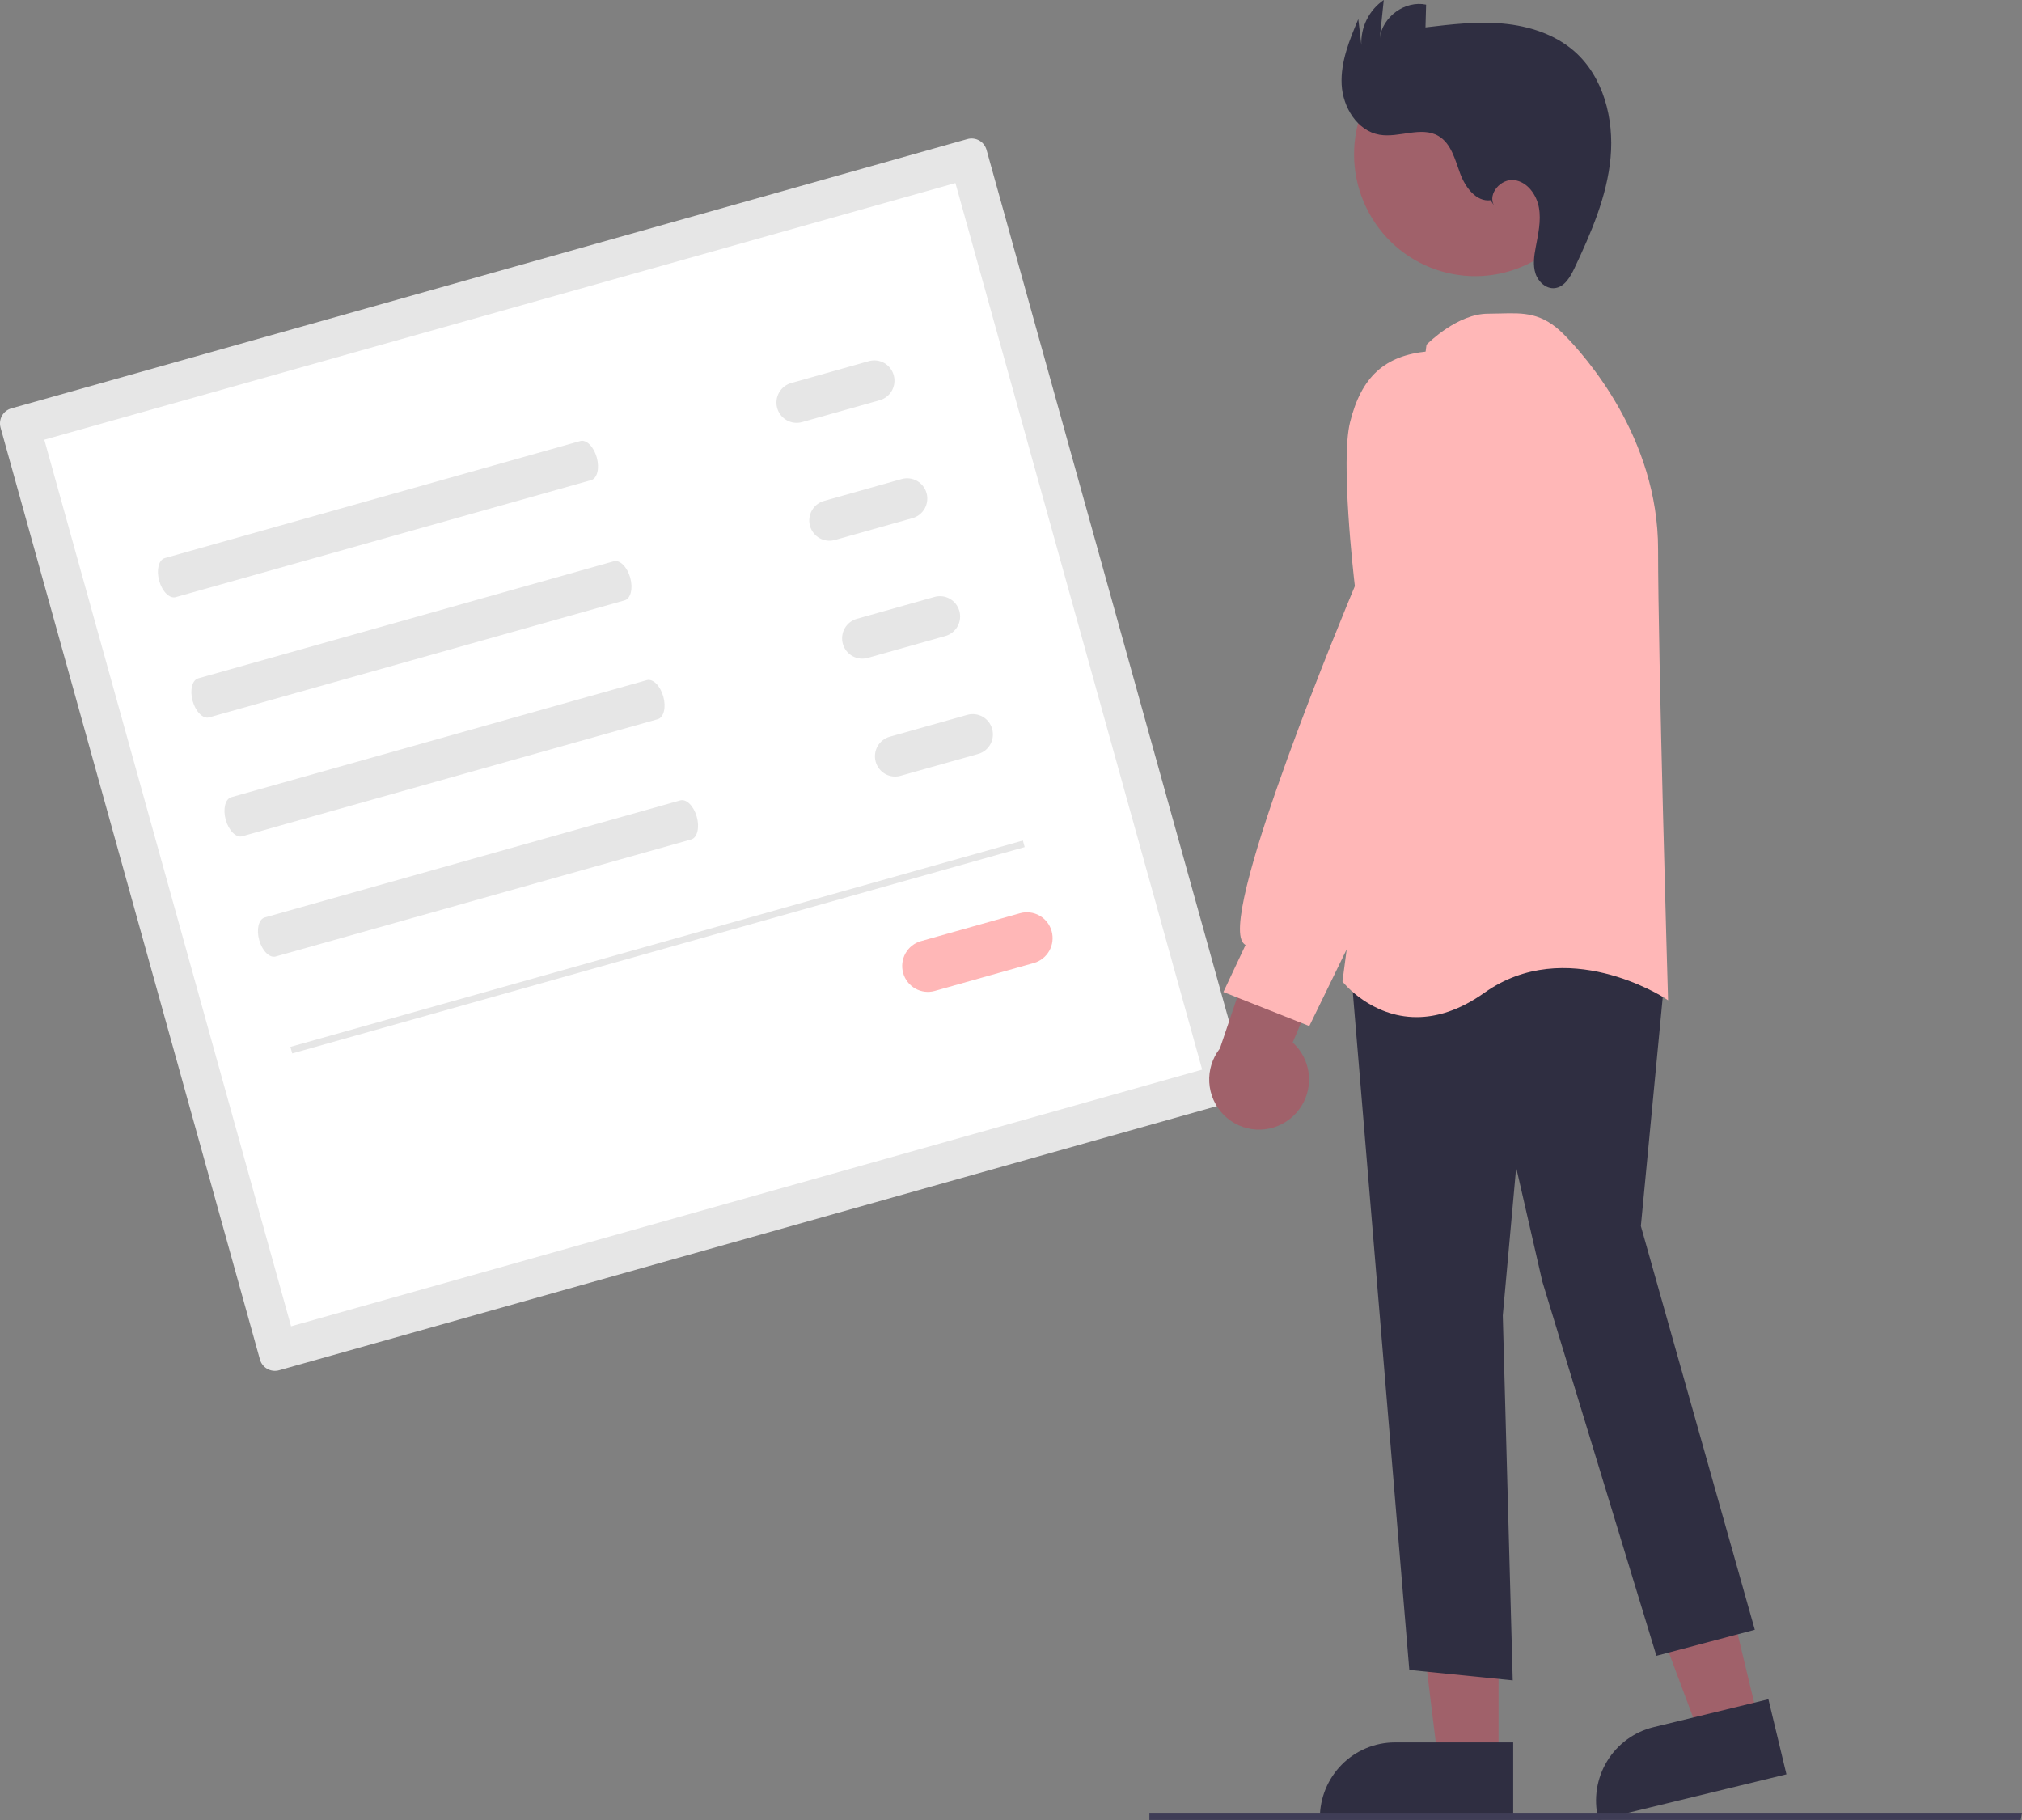 <svg width="190" height="171" viewBox="0 0 190 171" fill="none" xmlns="http://www.w3.org/2000/svg">
<rect x="0" y="0" width="190" height="171" fill="#808080" stroke="none"/>
<g clip-path="url(#clip0_261_382)">
<path d="M1.064 38.371C0.692 38.476 0.377 38.725 0.187 39.064C-0.002 39.403 -0.05 39.804 0.054 40.178L24.424 127.73C24.528 128.104 24.776 128.422 25.113 128.612C25.45 128.803 25.848 128.851 26.221 128.747L116.061 103.441C116.433 103.336 116.749 103.086 116.938 102.747C117.128 102.408 117.176 102.008 117.072 101.633L92.702 14.081C92.597 13.707 92.349 13.39 92.013 13.199C91.676 13.009 91.277 12.96 90.905 13.065L1.064 38.371Z" fill="#E6E6E6"/>
<path d="M27.35 124.613L112.963 100.498L89.777 17.199L4.164 41.314L27.35 124.613Z" fill="white"/>
<path d="M15.482 52.437C14.911 52.598 14.675 53.552 14.957 54.564C15.239 55.577 15.933 56.269 16.504 56.108L55.55 45.11C56.122 44.949 56.357 43.994 56.075 42.982C55.794 41.97 55.1 41.277 54.529 41.438L15.482 52.437Z" fill="#E6E6E6"/>
<path d="M18.626 63.734C18.055 63.895 17.82 64.849 18.102 65.861C18.383 66.873 19.077 67.566 19.648 67.405L58.695 56.407C59.266 56.246 59.502 55.291 59.22 54.279C58.938 53.267 58.244 52.574 57.673 52.735L18.626 63.734Z" fill="#E6E6E6"/>
<path d="M21.736 74.901C21.165 75.061 20.929 76.016 21.211 77.028C21.493 78.04 22.187 78.733 22.758 78.572L61.804 67.574C62.376 67.413 62.611 66.458 62.329 65.446C62.048 64.434 61.354 63.741 60.782 63.902L21.736 74.901Z" fill="#E6E6E6"/>
<path d="M24.88 86.198C24.309 86.358 24.074 87.313 24.355 88.325C24.637 89.337 25.331 90.03 25.902 89.869L64.949 78.871C65.52 78.71 65.756 77.755 65.474 76.743C65.192 75.731 64.498 75.038 63.927 75.199L24.88 86.198Z" fill="#E6E6E6"/>
<path d="M74.345 35.987C74.105 36.054 73.881 36.169 73.685 36.323C73.489 36.478 73.325 36.67 73.203 36.888C73.081 37.106 73.002 37.346 72.973 37.595C72.943 37.844 72.962 38.096 73.029 38.337C73.096 38.579 73.21 38.804 73.364 39.001C73.518 39.198 73.709 39.363 73.926 39.486C74.143 39.608 74.382 39.687 74.629 39.716C74.877 39.746 75.127 39.726 75.367 39.659L82.667 37.602C83.151 37.466 83.561 37.142 83.808 36.701C84.054 36.261 84.116 35.74 83.981 35.253C83.845 34.766 83.523 34.353 83.085 34.105C82.647 33.857 82.129 33.795 81.645 33.931L74.345 35.987Z" fill="#E6E6E6"/>
<path d="M77.429 47.065C77.189 47.133 76.965 47.247 76.769 47.401C76.573 47.556 76.409 47.748 76.287 47.966C76.165 48.184 76.086 48.425 76.057 48.673C76.027 48.922 76.046 49.174 76.113 49.416C76.18 49.657 76.294 49.882 76.448 50.079C76.602 50.276 76.793 50.441 77.01 50.564C77.227 50.686 77.466 50.765 77.713 50.794C77.961 50.824 78.211 50.804 78.451 50.737L85.751 48.681C86.235 48.544 86.645 48.22 86.891 47.779C87.138 47.339 87.2 46.818 87.065 46.331C86.929 45.844 86.607 45.431 86.169 45.183C85.731 44.935 85.213 44.873 84.729 45.009L77.429 47.065Z" fill="#E6E6E6"/>
<path d="M80.513 58.142C80.273 58.21 80.049 58.324 79.853 58.479C79.658 58.633 79.494 58.825 79.372 59.044C79.25 59.262 79.172 59.502 79.142 59.751C79.113 59.999 79.132 60.251 79.199 60.492C79.266 60.733 79.38 60.959 79.534 61.156C79.687 61.352 79.878 61.517 80.095 61.64C80.312 61.762 80.551 61.841 80.798 61.871C81.045 61.901 81.295 61.881 81.535 61.814L88.835 59.758C89.319 59.621 89.729 59.297 89.975 58.857C90.222 58.416 90.284 57.895 90.148 57.408C90.013 56.921 89.691 56.508 89.253 56.26C88.815 56.013 88.297 55.95 87.813 56.086L80.513 58.142Z" fill="#E6E6E6"/>
<path d="M83.597 69.221C83.113 69.358 82.704 69.682 82.458 70.122C82.212 70.563 82.15 71.084 82.285 71.57C82.421 72.057 82.742 72.469 83.18 72.717C83.618 72.965 84.135 73.028 84.619 72.892L91.918 70.836C92.402 70.7 92.812 70.375 93.058 69.935C93.303 69.494 93.366 68.974 93.23 68.487C93.095 68.001 92.773 67.588 92.335 67.34C91.898 67.092 91.38 67.029 90.896 67.165L83.597 69.221Z" fill="#E6E6E6"/>
<path d="M86.542 88.423C86.236 88.508 85.95 88.654 85.7 88.851C85.451 89.048 85.242 89.292 85.086 89.571C84.93 89.849 84.831 90.155 84.793 90.472C84.755 90.789 84.779 91.11 84.865 91.418C84.95 91.725 85.095 92.013 85.291 92.263C85.487 92.514 85.731 92.724 86.007 92.88C86.284 93.037 86.589 93.137 86.904 93.175C87.219 93.213 87.538 93.188 87.844 93.101L97.145 90.481C97.762 90.308 98.285 89.894 98.599 89.333C98.913 88.771 98.992 88.107 98.819 87.487C98.647 86.867 98.236 86.341 97.678 86.025C97.12 85.709 96.46 85.629 95.843 85.803L86.542 88.423Z" fill="#FFB7B7"/>
<path d="M96.115 78.974L27.287 98.361L27.458 98.977L96.286 79.59L96.115 78.974Z" fill="#E6E6E6"/>
<path d="M165.251 161.719L159.731 163.062L151.957 142.282L160.104 140.301L165.251 161.719Z" fill="#A0616A"/>
<path d="M150.208 171L150.171 170.845C149.733 169.015 150.035 167.086 151.01 165.48C151.984 163.874 153.553 162.723 155.37 162.279L166.17 159.652L167.865 166.706L150.208 171Z" fill="#2F2E41"/>
<path d="M140.814 165.503L135.135 165.502L132.434 143.467L140.815 143.467L140.814 165.503Z" fill="#A0616A"/>
<path d="M142.19 170.967L124.023 170.966V170.807C124.023 168.924 124.767 167.119 126.09 165.788C127.413 164.458 129.207 163.71 131.078 163.71H131.079L142.19 163.71L142.19 170.967Z" fill="#2F2E41"/>
<path d="M132.428 156.9L126.914 90.793L149.74 86.56L149.83 86.544L156.512 90.864L154.186 115.194L164.893 153.125L155.648 155.572L144.924 120.393L142.47 109.695L141.212 123.596L142.146 157.878L132.428 156.9Z" fill="#2F2E41"/>
<path d="M126.207 92.291L126.146 92.215L134.034 32.471L134.045 32.393L134.1 32.337C134.216 32.22 136.98 29.473 139.823 29.473C140.234 29.473 140.624 29.462 140.999 29.452C143.174 29.396 144.893 29.35 146.935 31.405C149.015 33.498 155.804 41.14 155.804 51.607C155.804 61.738 156.721 93.222 156.73 93.539L156.743 93.983L156.373 93.741C156.281 93.682 147.151 87.833 139.493 93.27C137.1 94.969 134.95 95.565 133.112 95.565C128.834 95.565 126.243 92.338 126.207 92.291Z" fill="#FFB7B7"/>
<path d="M144.073 24.544C149.587 21.512 151.613 14.558 148.599 9.011C145.585 3.465 138.672 1.427 133.159 4.458C127.645 7.49 125.619 14.444 128.633 19.991C131.647 25.537 138.56 27.576 144.073 24.544Z" fill="#A0616A"/>
<path d="M121.199 105.131C121.737 104.712 122.178 104.178 122.489 103.569C122.8 102.96 122.975 102.289 123.001 101.605C123.026 100.92 122.903 100.238 122.638 99.607C122.374 98.976 121.975 98.411 121.469 97.951L127.931 82.62L119.471 84.186L114.632 98.505C113.921 99.41 113.565 100.546 113.631 101.697C113.697 102.849 114.18 103.936 114.99 104.752C115.799 105.569 116.878 106.059 118.023 106.129C119.167 106.199 120.297 105.844 121.199 105.131Z" fill="#A0616A"/>
<path d="M114.957 93.206L117.038 88.787C116.909 88.71 116.803 88.599 116.73 88.467C114.786 85.078 126.528 56.936 127.311 55.069C127.191 54.054 125.959 43.295 126.86 39.669C127.921 35.4 130.099 33.41 134.144 33.016C138.604 32.595 139.808 38.688 139.819 38.75L139.823 54.415L134.704 72.447L123.03 96.405L114.957 93.206Z" fill="#FFB7B7"/>
<path d="M140.07 18.813C138.707 18.991 137.678 17.587 137.201 16.29C136.724 14.992 136.36 13.482 135.174 12.781C133.554 11.823 131.481 12.975 129.629 12.659C127.537 12.302 126.176 10.072 126.07 7.94C125.963 5.808 126.806 3.757 127.634 1.792L127.923 4.234C127.884 3.406 128.057 2.582 128.426 1.841C128.794 1.1 129.346 0.466 130.027 0L129.655 3.584C129.888 1.576 132.039 0.02 134.006 0.436L133.947 2.572C136.364 2.283 138.801 1.994 141.225 2.214C143.648 2.434 146.089 3.206 147.926 4.811C150.673 7.213 151.677 11.168 151.34 14.814C151.003 18.46 149.507 21.885 147.948 25.194C147.555 26.026 147.013 26.966 146.103 27.072C145.285 27.167 144.537 26.48 144.283 25.692C144.029 24.905 144.153 24.049 144.305 23.236C144.535 22.007 144.825 20.751 144.609 19.519C144.393 18.288 143.512 17.071 142.278 16.92C141.044 16.769 139.781 18.188 140.375 19.287L140.07 18.813Z" fill="#2F2E41"/>
<path d="M189.879 170.993H108.004V170.32H190L189.879 170.993Z" fill="#3F3D56"/>
</g>
<defs>
<clipPath id="clip0_261_382">
<rect width="190" height="171" fill="white"/>
</clipPath>
</defs>
</svg>
